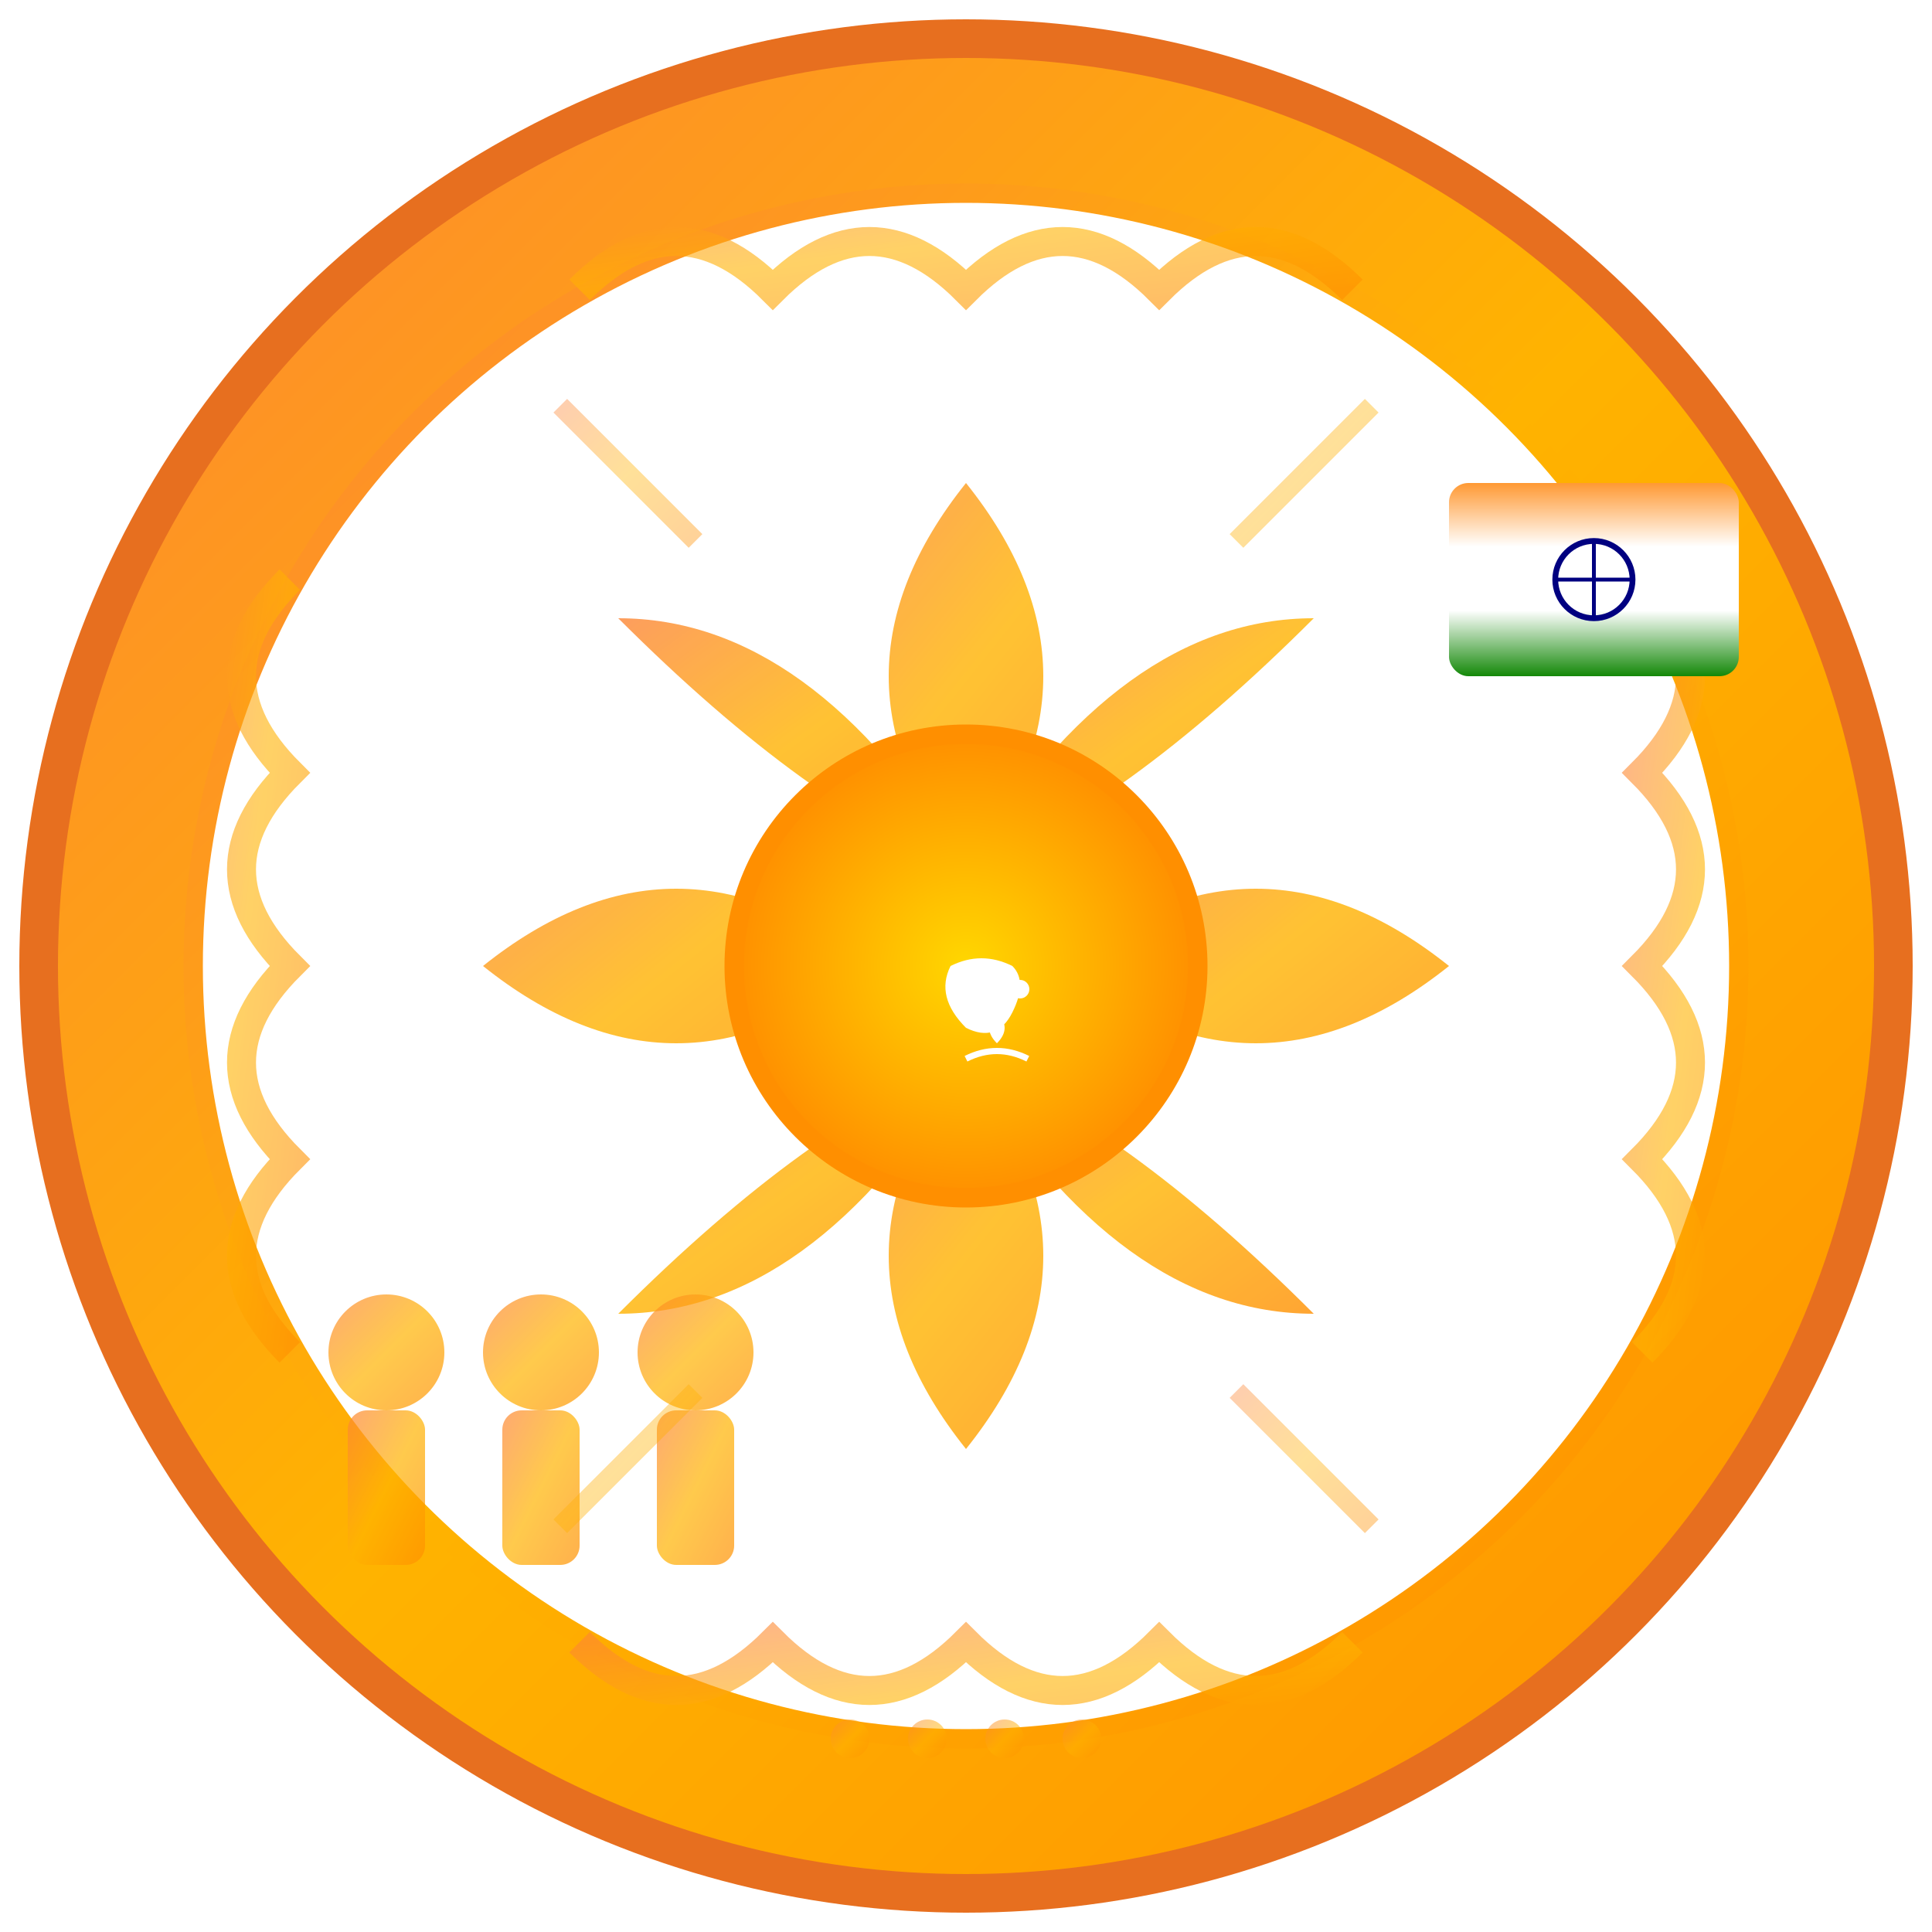 <svg width="100" height="100" viewBox="0 0 100 100" xmlns="http://www.w3.org/2000/svg">
  <defs>
    <linearGradient id="logoGradient" x1="0%" y1="0%" x2="100%" y2="100%">
      <stop offset="0%" style="stop-color:#fd8535;stop-opacity:1" />
      <stop offset="50%" style="stop-color:#ffb300;stop-opacity:1" />
      <stop offset="100%" style="stop-color:#ff8f00;stop-opacity:1" />
    </linearGradient>
    <linearGradient id="flagGradient" x1="0%" y1="0%" x2="0%" y2="100%">
      <stop offset="0%" style="stop-color:#ff9933;stop-opacity:1" />
      <stop offset="33%" style="stop-color:#ffffff;stop-opacity:1" />
      <stop offset="66%" style="stop-color:#ffffff;stop-opacity:1" />
      <stop offset="100%" style="stop-color:#138808;stop-opacity:1" />
    </linearGradient>
    <radialGradient id="centerGradient" cx="50%" cy="50%" r="50%">
      <stop offset="0%" style="stop-color:#ffd700;stop-opacity:1" />
      <stop offset="100%" style="stop-color:#ff8f00;stop-opacity:1" />
    </radialGradient>
    <filter id="logoShadow" x="-50%" y="-50%" width="200%" height="200%">
      <feDropShadow dx="2" dy="2" stdDeviation="2" flood-color="rgba(0,0,0,0.3)"/>
    </filter>
  </defs>
  
  <!-- Outer Circle with Gradient -->
  <circle cx="50" cy="50" r="48" fill="url(#logoGradient)" stroke="#e76f1f" stroke-width="2" filter="url(#logoShadow)"/>
  
  <!-- Inner White Circle -->
  <circle cx="50" cy="50" r="40" fill="white" stroke="url(#logoGradient)" stroke-width="1"/>
  
  <!-- Central Lotus Design -->
  <g transform="translate(50, 50)">
    <!-- Lotus Petals -->
    <g fill="url(#logoGradient)" opacity="0.8">
      <!-- Top Petal -->
      <path d="M0,-25 Q-8,-15 0,-5 Q8,-15 0,-25" />
      <!-- Top Right Petal -->
      <path d="M18,-18 Q8,-8 0,-5 Q8,-18 18,-18" />
      <!-- Right Petal -->
      <path d="M25,0 Q15,-8 5,0 Q15,8 25,0" />
      <!-- Bottom Right Petal -->
      <path d="M18,18 Q8,8 0,5 Q8,18 18,18" />
      <!-- Bottom Petal -->
      <path d="M0,25 Q-8,15 0,5 Q8,15 0,25" />
      <!-- Bottom Left Petal -->
      <path d="M-18,18 Q-8,8 0,5 Q-8,18 -18,18" />
      <!-- Left Petal -->
      <path d="M-25,0 Q-15,-8 -5,0 Q-15,8 -25,0" />
      <!-- Top Left Petal -->
      <path d="M-18,-18 Q-8,-8 0,-5 Q-8,-18 -18,-18" />
    </g>
    
    <!-- Center Circle -->
    <circle cx="0" cy="0" r="12" fill="url(#centerGradient)" stroke="#ff8f00" stroke-width="1"/>
    
    <!-- Om Symbol in Center -->
    <g transform="scale(0.4)" fill="white">
      <path d="M0,8 Q-4,4 -2,0 Q2,-2 6,0 Q8,2 6,6 Q4,10 0,8 M4,6 Q6,8 4,10 Q2,8 4,6"/>
      <circle cx="7" cy="3" r="1.2"/>
      <path d="M0,12 Q4,10 8,12" stroke="white" stroke-width="0.8" fill="none"/>
    </g>
  </g>
  
  <!-- Decorative Border Elements -->
  <g stroke="url(#logoGradient)" stroke-width="1.5" fill="none" opacity="0.6">
    <!-- Top -->
    <path d="M30,15 Q35,10 40,15 Q45,10 50,15 Q55,10 60,15 Q65,10 70,15"/>
    <!-- Right -->
    <path d="M85,30 Q90,35 85,40 Q90,45 85,50 Q90,55 85,60 Q90,65 85,70"/>
    <!-- Bottom -->
    <path d="M70,85 Q65,90 60,85 Q55,90 50,85 Q45,90 40,85 Q35,90 30,85"/>
    <!-- Left -->
    <path d="M15,70 Q10,65 15,60 Q10,55 15,50 Q10,45 15,40 Q10,35 15,30"/>
  </g>
  
  <!-- Small Flag Element -->
  <g transform="translate(75, 25)">
    <rect x="0" y="0" width="15" height="10" fill="url(#flagGradient)" rx="1"/>
    <circle cx="7.5" cy="5" r="2" fill="none" stroke="#000080" stroke-width="0.3"/>
    <path d="M5.5,5 L9.5,5 M7.5,3 L7.5,7" stroke="#000080" stroke-width="0.2"/>
  </g>
  
  <!-- Youth Figures (Simplified) -->
  <g transform="translate(20, 75)" fill="url(#logoGradient)" opacity="0.7">
    <!-- Figure 1 -->
    <circle cx="0" cy="-5" r="3"/>
    <rect x="-2" y="-2" width="4" height="8" rx="1"/>
    <!-- Figure 2 -->
    <circle cx="8" cy="-5" r="3"/>
    <rect x="6" y="-2" width="4" height="8" rx="1"/>
    <!-- Figure 3 -->
    <circle cx="16" cy="-5" r="3"/>
    <rect x="14" y="-2" width="4" height="8" rx="1"/>
  </g>
  
  <!-- Rays emanating from center -->
  <g stroke="url(#logoGradient)" stroke-width="1" opacity="0.4">
    <line x1="50" y1="10" x2="50" y2="20"/>
    <line x1="71" y1="21" x2="64" y2="28"/>
    <line x1="79" y1="50" x2="70" y2="50"/>
    <line x1="71" y1="79" x2="64" y2="72"/>
    <line x1="50" y1="90" x2="50" y2="80"/>
    <line x1="29" y1="79" x2="36" y2="72"/>
    <line x1="21" y1="50" x2="30" y2="50"/>
    <line x1="29" y1="21" x2="36" y2="28"/>
  </g>
  
  <!-- Cultural Pattern at Bottom -->
  <g transform="translate(50, 90)" fill="url(#logoGradient)" opacity="0.5">
    <circle cx="-6" cy="0" r="1"/>
    <circle cx="-2" cy="0" r="1"/>
    <circle cx="2" cy="0" r="1"/>
    <circle cx="6" cy="0" r="1"/>
  </g>
</svg>
